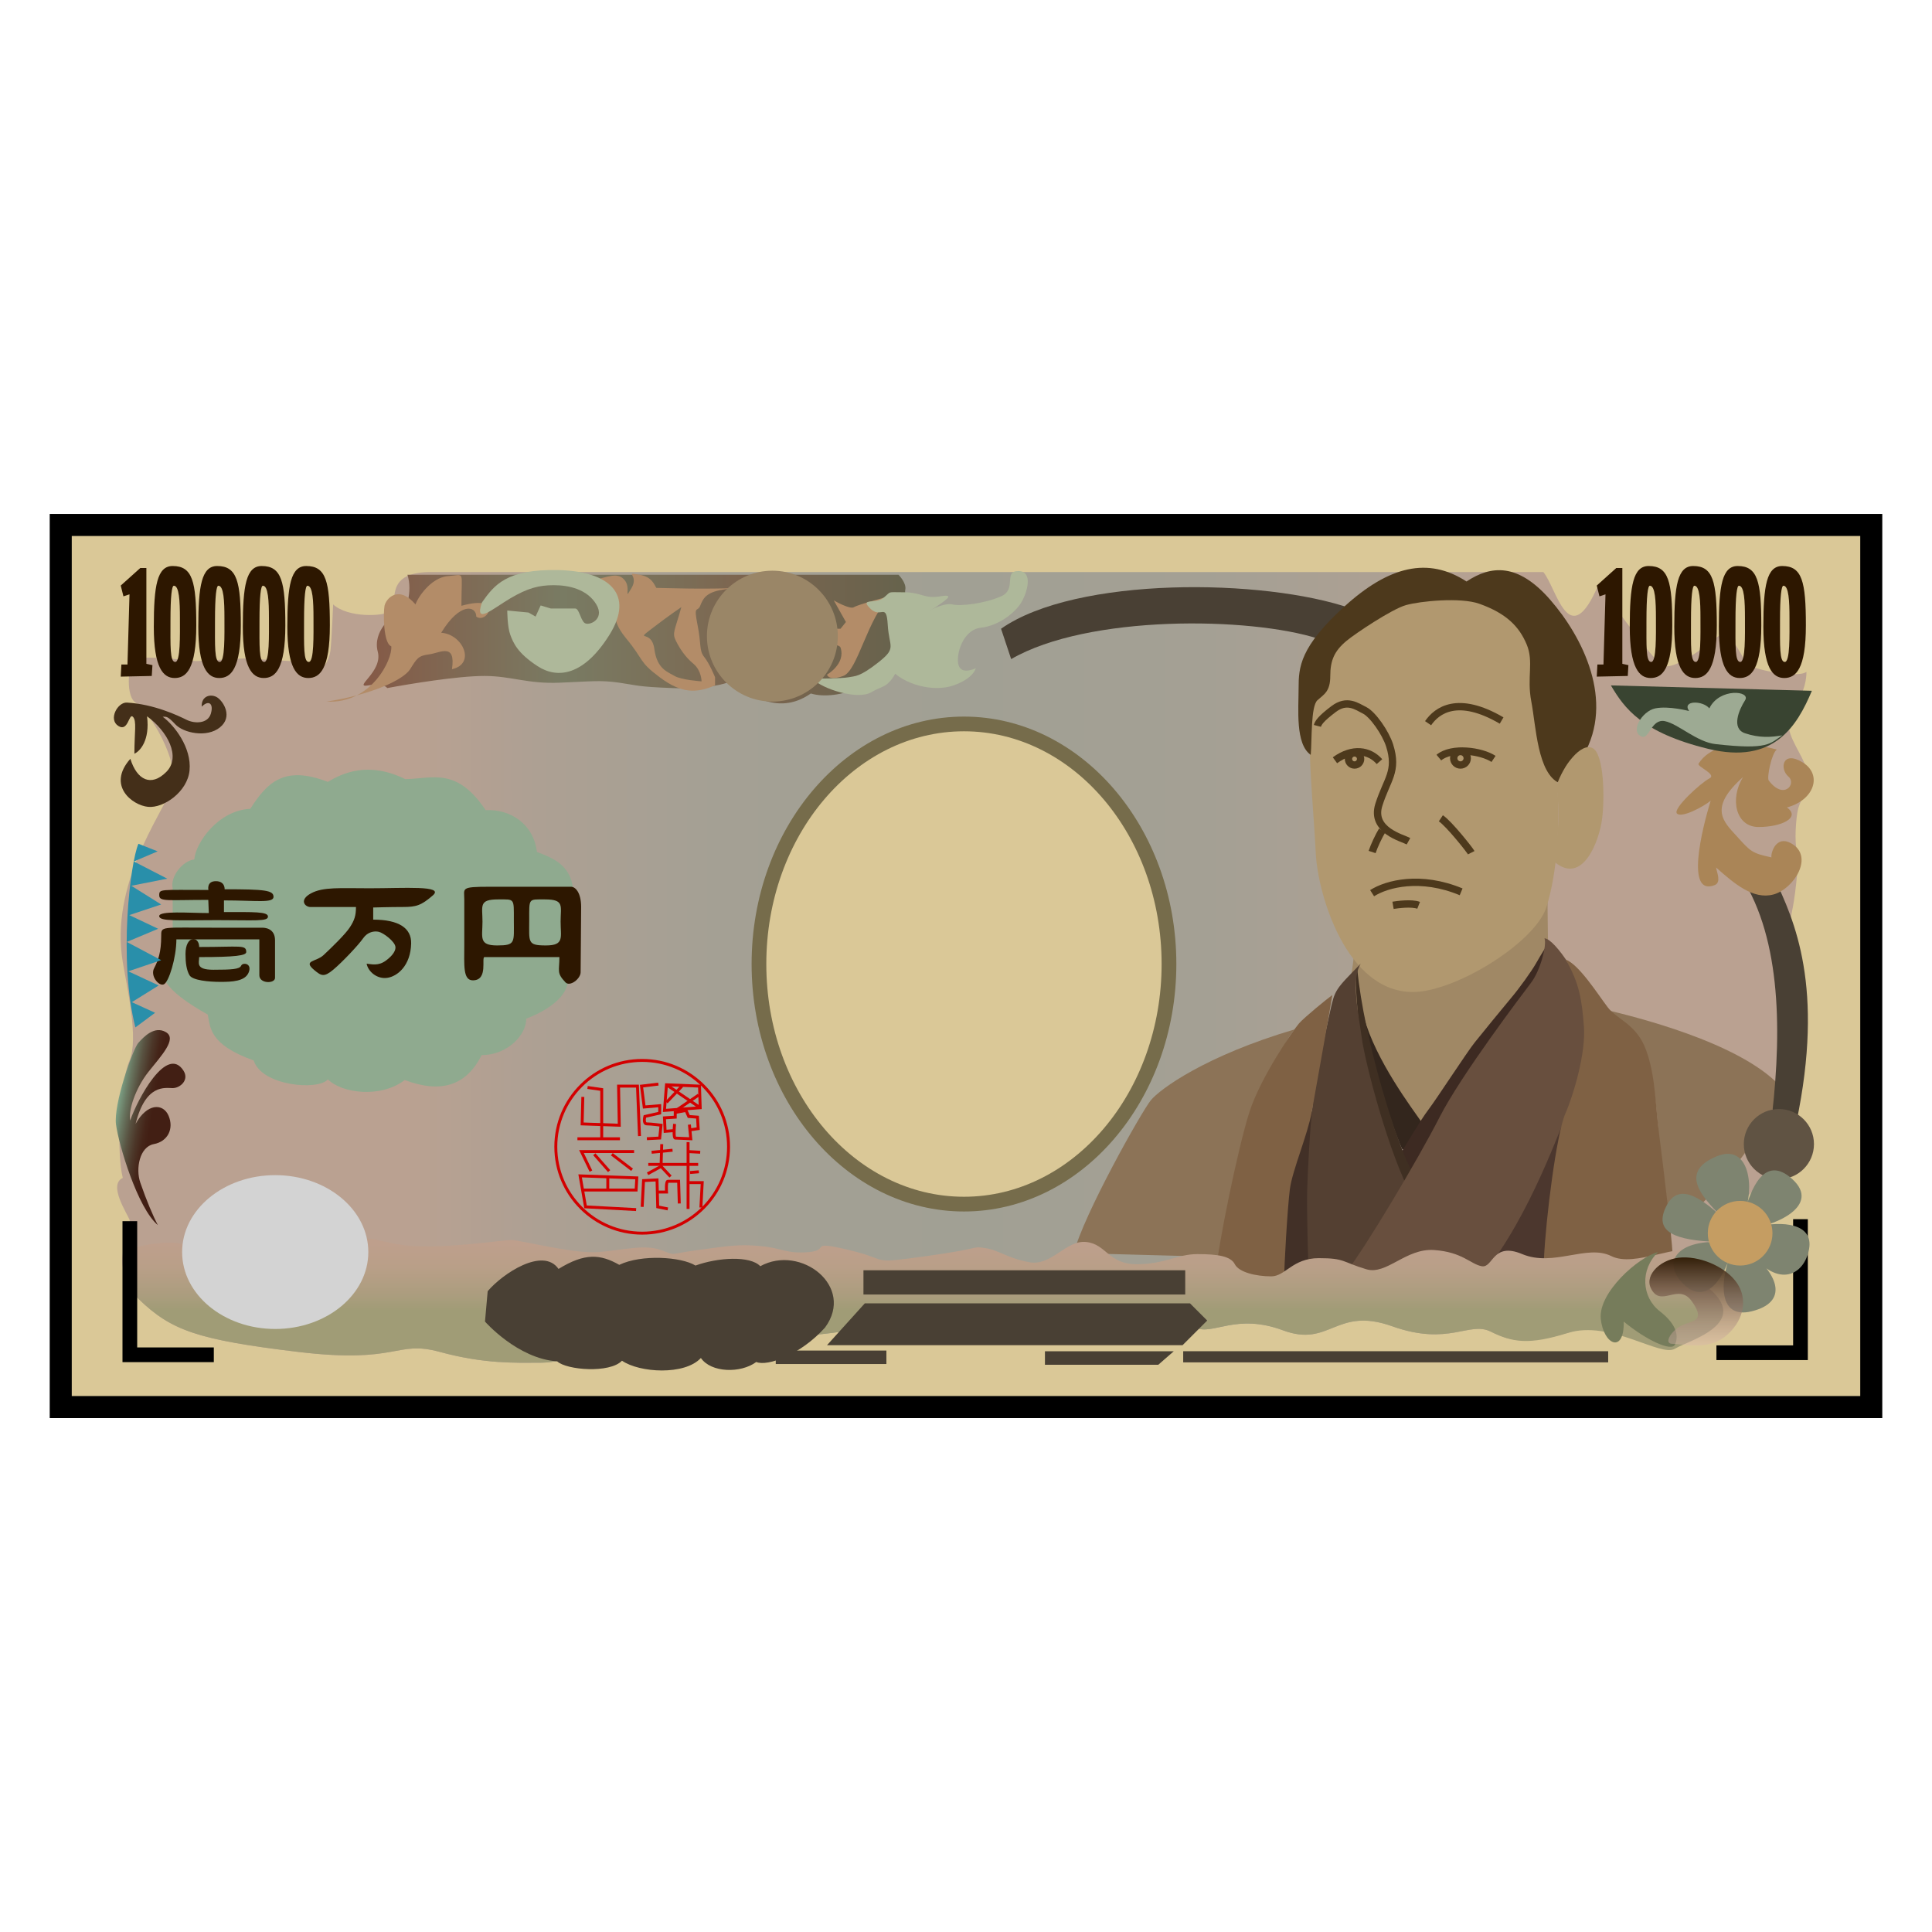 <?xml version="1.0" encoding="UTF-8" standalone="no"?>
<!-- Generator: Adobe Illustrator 15.0.2, SVG Export Plug-In . SVG Version: 6.00 Build 0)  -->

<svg
   xmlns:dc="http://purl.org/dc/elements/1.1/"
   xmlns:cc="http://creativecommons.org/ns#"
   xmlns:rdf="http://www.w3.org/1999/02/22-rdf-syntax-ns#"
   xmlns:svg="http://www.w3.org/2000/svg"
   xmlns="http://www.w3.org/2000/svg"
   xmlns:sodipodi="http://sodipodi.sourceforge.net/DTD/sodipodi-0.dtd"
   xmlns:inkscape="http://www.inkscape.org/namespaces/inkscape"
   version="1.1"
   id="レイヤー_1"
   x="0px"
   y="0px"
   width="64px"
   height="64px"
   viewBox="0 0 64 64"
   style="enable-background:new 0 0 64 64;"
   xml:space="preserve"
   inkscape:version="0.48.4 r9939"
   sodipodi:docname="yen.svg"><defs
     id="defs302" /><sodipodi:namedview
     pagecolor="#ffffff"
     bordercolor="#666666"
     borderopacity="1"
     objecttolerance="10"
     gridtolerance="10"
     guidetolerance="10"
     inkscape:pageopacity="0"
     inkscape:pageshadow="2"
     inkscape:window-width="640"
     inkscape:window-height="480"
     id="namedview300" /><g
     id="g3"><rect
       x="2.012"
       y="17.39"
       style="fill:#DAC897;stroke:#000000;stroke-width:0.73;stroke-miterlimit:10;"
       width="59.976"
       height="29.221"
       id="rect5" /><linearGradient
       id="SVGID_1_"
       gradientUnits="userSpaceOnUse"
       x1="3.88"
       y1="32.046"
       x2="59.894"
       y2="32.046"><stop
         offset="0.17"
         style="stop-color:#BAA191"
         id="stop8" /><stop
         offset="0.248"
         style="stop-color:#ADA093"
         id="stop10" /><stop
         offset="0.355"
         style="stop-color:#A4A094"
         id="stop12" /><stop
         offset="0.5"
         style="stop-color:#A1A094"
         id="stop14" /><stop
         offset="0.644"
         style="stop-color:#A4A094"
         id="stop16" /><stop
         offset="0.752"
         style="stop-color:#ADA093"
         id="stop18" /><stop
         offset="0.83"
         style="stop-color:#BAA191"
         id="stop20" /></linearGradient><path
       style="fill:url(#SVGID_1_);"
       d="M4.066,31.867c-0.427-2.558,1.251-4.827,1.609-5.721   s-0.805-2.681-1.163-2.86c-0.357-0.179-0.268-1.251-0.089-1.431   c0.179-0.179,2.056,0.045,2.056,0.045l1.609-0.089l1.564,0.089   c0,0,0.402,0.446,0.67,0.446s0.58-0.402,0.625-0.804   c0.044-0.402,0.089-1.52,0.089-1.52c0.492,0.447,1.653,0.403,1.921,0.224   c0.268-0.179-0.312-1.296,1.296-1.296s22.214,0,22.214,0h14.658   c0.447,0.536,0.85,2.726,1.832,0.402c0,0,1.697,2.414,2.1,2.682   c0.402,0.269,1.832-0.938,2.012-1.073c0.18-0.134,0.672,0.85,0.805,1.028   c0.135,0.179,1.654,0.492,1.967,0.268c0,0.849-0.67,1.386-0.58,1.877   c0.088,0.491,0.58,1.072,0.625,1.519s-0.225,0.804-0.314,1.117   c-0.088,0.313-0.133,1.208-0.043,1.386c0.09,0.178-0.043,1.386-0.135,1.876   c-0.09,0.491-0.582,2.815-0.492,3.53c0.09,0.716,0.18,4.246,0.047,4.693   c-0.135,0.447-3.219,3.845-3.219,3.845c-0.895,0.805-2.504,1.696-3.801,2.055   c-1.295,0.358-1.83,0.314-2.547-0.044C48.67,43.755,48,44.604,46.121,43.935   c-1.875-0.671-2.055,0.715-3.619,0.134s-2.322,0.179-2.904-0.09   c-0.582-0.267-0.85,0-2.861,0.269c-2.01,0.269-1.295,0.312-4.557,0.045   c-3.264-0.269-3.398-0.402-4.068-0.224c-0.67,0.179-8.313,0.804-8.894,0.849   c-0.581,0.045-0.625,0.224-1.385,0.224s-1.788,0.044-3.263-0.358   c-1.475-0.402-1.341,0.402-4.692,0c-3.352-0.402-4.202-0.713-5.274-1.741   c-1.073-1.029-0.224-2.414-0.313-2.638c-0.089-0.223-0.715-1.16-0.224-1.385   c-0.224-0.896-0.089-3.173,0.224-3.888C4.603,34.414,4.201,32.671,4.066,31.867z"
       id="path22" /><path
       style="fill:#494034;"
       d="M33.496,21.833c2.549-1.475,7.912-1.408,10.191-0.67   l1.072-1.005c-2.883-1.005-9.117-1.072-11.598,0.67L33.496,21.833z"
       id="path24" /><g
       id="g26"><g
         id="g28"><path
           style="fill:#A08865;"
           d="M51.295,31.654c-0.033-0.67-0.033-2.413-0.033-2.782     c0-0.368-6.402,1.944-6.402,2.481c0,0.536-0.125,1.003-0.133,1.207     c-0.135,3.118,2.613,5.195,2.613,5.195L51.295,31.654z"
           id="path30" /><path
           style="fill:#B1986F;"
           d="M46.803,32.861c1.41,0,4.057-1.643,4.426-2.816     s0.436-2.749,0.369-3.921c-0.066-1.173-0.369-2.682-0.402-3.118     c-0.033-0.436-0.078-2.648-1.787-3.05c-1.711-0.402-2.973-0.302-4.314,0.67     c-1.34,0.972-1.709,2.816-1.709,3.922s0.145,2.564,0.201,3.721     C43.652,29.61,44.592,32.861,46.803,32.861z"
           id="path32" /><path
           style="fill:#4D391C;"
           d="M43.42,25.006c-0.516-0.357-0.402-1.519-0.402-2.212     s0.043-1.363,1.52-2.705c1.475-1.34,2.77-1.653,4.043-0.826     c0.805-0.537,1.699-0.625,2.771,0.604c1.072,1.229,2.146,3.352,1.096,5.162     c-0.402-0.134-0.738,0.604-0.783,0.916c-0.736-0.312-0.783-1.899-0.938-2.704     c-0.156-0.805,0.09-1.318-0.156-1.899s-0.66-1.018-1.564-1.341     c-0.627-0.223-1.967-0.089-2.436,0.045c-0.471,0.134-1.686,0.949-1.967,1.184     c-0.402,0.335-0.537,0.648-0.537,1.162s-0.201,0.604-0.426,0.805     C43.42,23.397,43.463,24.493,43.42,25.006z"
           id="path34" /><path
           style="fill:#B1986F;"
           d="M51.564,26.023c0.223-0.67,0.814-1.441,1.195-1.24     c0.379,0.201,0.402,1.653,0.312,2.347c-0.088,0.693-0.633,2.234-1.592,1.408     C51.637,27.353,51.676,27.051,51.564,26.023z"
           id="path36" /><path
           style="fill:none;stroke:#4D391C;stroke-width:0.243;stroke-miterlimit:10;"
           d="M46.658,27.867     c-0.201-0.111-1.25-0.358-0.982-1.207c0.268-0.849,0.629-1.103,0.357-1.966     c-0.135-0.424-0.559-1.028-0.826-1.162s-0.584-0.38-1.029-0.044     c-0.445,0.335-0.514,0.469-0.537,0.558"
           id="path38" /><path
           style="fill:none;stroke:#4D391C;stroke-width:0.243;stroke-miterlimit:10;"
           d="M47.307,23.957     c0.291-0.425,0.982-0.939,2.436-0.089"
           id="path40" /><path
           style="fill:none;stroke:#4D391C;stroke-width:0.243;stroke-miterlimit:10;"
           d="M45.453,29.588     c0.49-0.313,1.607-0.604,2.949-0.045"
           id="path42" /><path
           style="fill:none;stroke:#4D391C;stroke-width:0.243;stroke-miterlimit:10;"
           d="M47.664,25.096     c0.426-0.357,1.408-0.224,1.811,0.044"
           id="path44" /><path
           style="fill:none;stroke:#4D391C;stroke-width:0.243;stroke-miterlimit:10;"
           d="M45.697,25.23     c-0.334-0.38-0.893-0.47-1.475-0.045"
           id="path46" /><circle
           style="fill:none;stroke:#4D391C;stroke-width:0.243;stroke-miterlimit:10;"
           cx="48.38"
           cy="25.118"
           r="0.224"
           id="circle48" /><circle
           style="fill:none;stroke:#4D391C;stroke-width:0.243;stroke-miterlimit:10;"
           cx="44.871"
           cy="25.141"
           r="0.201"
           id="circle50" /><path
           style="fill:none;stroke:#4D391C;stroke-width:0.243;stroke-miterlimit:10;"
           d="M47.73,27.107     C48,27.286,48.691,28.158,48.736,28.247"
           id="path52" /><path
           style="fill:none;stroke:#4D391C;stroke-width:0.243;stroke-miterlimit:10;"
           d="M45.787,27.509     c-0.111,0.179-0.268,0.514-0.334,0.715"
           id="path54" /><path
           style="fill:none;stroke:#4D391C;stroke-width:0.243;stroke-miterlimit:10;"
           d="M46.146,29.99     c0.133-0.023,0.623-0.089,0.848,0"
           id="path56" /></g><g
         id="g58"><path
           style="fill:#423027;"
           d="M42.48,41.711c0-0.42,0.084-2.565,0.604-3.922     c0.518-1.357,0.586-1.626,0.502-1.14s-0.051,2.312-0.033,2.916     c0.016,0.603,0.016,1.978,0.033,2.246c0.016,0.268,0.27,0.586-0.52,0.486     C42.279,42.196,42.48,42.331,42.48,41.711z"
           id="path60" /><path
           style="fill:#4C372E;"
           d="M52.184,35.911c-0.049,0.285-0.502,2.279-0.604,2.866     c-0.1,0.587-0.25,1.709-0.301,3.134l-2.162-0.066L52.184,35.911z"
           id="path62" /><path
           style="fill:#33261D;"
           d="M47.09,37.169c-0.287-0.42-1.525-2.045-1.912-3.487     c0.555,2.683,1.141,4.107,1.258,4.358     C46.553,38.292,47.09,37.169,47.09,37.169z"
           id="path64" /><path
           style="fill:#3D2A22;"
           d="M51.312,31.303c-0.08,0.302-0.15,0.787-0.654,1.458     c-0.502,0.671-1.34,1.928-1.424,2.077c-0.084,0.152-0.688,1.275-0.855,1.543     c-0.166,0.269-0.484,0.922-0.553,1.089c-0.066,0.168-0.922,1.576-1.023,1.559     c-0.1-0.017-0.484-0.687-0.484-0.687c0.268-0.437,0.738-1.241,1.006-1.593     s1.256-1.876,1.523-2.212c0.27-0.335,0.924-1.139,1.207-1.475     c0.285-0.335,0.688-0.905,0.822-1.14S51.381,31.051,51.312,31.303z"
           id="path66" /><path
           style="fill:#3F2F22;"
           d="M46.82,38.895c-0.512-0.845-1.643-4.459-1.859-6.805     c-0.152,0.134,0.117,2.867,0.301,3.52c0.102,0.335,0.555,2.615,1.291,3.923     L46.82,38.895z"
           id="path68" /><path
           style="fill:#544032;"
           d="M46.787,39.648c-0.771-1.374-1.572-4.464-1.676-5.262     c-0.1-0.771-0.369-1.944-0.033-2.464c-0.855,0.872-0.855,0.854-1.023,1.608     c-0.166,0.755-0.469,2.146-0.568,3.034c-0.102,0.889-0.168,2.263-0.186,2.898     c-0.016,0.638,0.035,2.498,0.051,2.716c0.018,0.218,3.486-0.134,3.486-0.134     L46.787,39.648z"
           id="path70" /><path
           style="fill:#684F3E;"
           d="M44.592,42.146c0.654-0.838,2.381-3.737,3.1-5.146     c0.721-1.408,2.732-4.056,3.035-4.458c0.301-0.402,0.52-1.24,0.436-1.458     c0.334,0,1.357,1.492,1.475,2.479c0.117,0.99-0.252,2.247-0.604,3.018     c-0.352,0.771-1.324,3.653-2.883,5.598L44.592,42.146z"
           id="path72" /><path
           style="fill:#8C7357;"
           d="M35.574,41.509c0.303-1.24,2.246-4.692,2.549-5.062     c0.301-0.368,1.809-1.475,4.76-2.346c-0.805,0.938-2.146,5.362-2.312,7.542     L35.574,41.509z"
           id="path74" /><path
           style="fill:#7F6144;"
           d="M40.268,42.236c0.066-0.917,0.738-4.202,1.117-5.387     c0.379-1.183,1.471-2.748,1.648-2.949s0.945-0.828,1.102-0.938     c-0.096,0.603-0.314,1.802-0.682,3.872c-0.135,0.754-0.639,1.927-0.723,2.547     c-0.082,0.62-0.199,2.715-0.184,2.866     C42.564,42.397,40.268,42.236,40.268,42.236z"
           id="path76" /><path
           style="fill:#8C7357;"
           d="M53.256,33.465c0.822,0.201,4.324,1.039,5.699,2.497     c0.018,1.189-3,4.593-3.402,4.575c-0.402-0.017-0.535-1.525-0.586-2.514     c-0.051-0.989-0.186-2.816-0.637-3.486     C53.912,33.918,53.574,33.666,53.256,33.465z"
           id="path78" /><path
           style="fill:#7F6144;"
           d="M51.865,31.789c0.436,0.151,1.072,1.156,1.391,1.576     c0.318,0.419,0.957,0.553,1.275,1.425c0.316,0.871,0.301,1.81,0.436,2.832     c0.133,1.022,0.418,3.419,0.436,3.872c0.018,0.452-0.285,0.318-1.057,0.352     s-3.201-0.134-3.201-0.134c0.066-1.409,0.42-4.157,0.705-4.811     S52.537,34.873,52.469,34C52.402,33.129,52.318,32.56,51.865,31.789z"
           id="path80" /></g></g><path
       style="fill:#494034;"
       d="M58.703,36.917c0.336-2.95,0.27-6.033-1.139-8.045   l1.205,0.201c0.672,1.408,1.678,3.62,0.738,8.112L58.703,36.917z"
       id="path82" /><linearGradient
       id="SVGID_2_"
       gradientUnits="userSpaceOnUse"
       x1="30.572"
       y1="40.845"
       x2="30.572"
       y2="45.142"><stop
         offset="0.081"
         style="stop-color:#BE9F8C"
         id="stop85" /><stop
         offset="0.265"
         style="stop-color:#B99F88"
         id="stop87" /><stop
         offset="0.482"
         style="stop-color:#AB9D7E"
         id="stop89" /><stop
         offset="0.599"
         style="stop-color:#A09C76"
         id="stop91" /></linearGradient><path
       style="fill:url(#SVGID_2_);"
       d="M56.309,41.461c-0.682-0.325-2.148,0.543-2.934,0.148   c-0.805-0.401-1.912,0.369-2.951-0.066c-0.99-0.416-0.957,0.472-1.34,0.402   c-0.369-0.067-0.637-0.47-1.576-0.536c-0.938-0.067-1.576,0.838-2.246,0.637   c-0.805-0.241-0.703-0.368-1.574-0.368c-0.873,0-1.107,0.603-1.576,0.603   c-0.504,0-1.072-0.134-1.207-0.402s-0.57-0.335-1.24-0.335   s-1.072,0.335-2.012,0.335c-0.938,0-1.004-0.67-1.676-0.737   c-0.67-0.067-1.139,0.805-1.877,0.671c-0.736-0.134-1.006-0.402-1.474-0.47   c-0.47-0.066,0,0-1.944,0.268c-1.944,0.269-1.14,0.135-2.547-0.2   c-1.408-0.336-0.604,0-1.341,0.066c-0.737,0.067-0.872-0.134-1.608-0.2   c-0.738-0.067-1.073,0-2.079,0.134s-0.67,0.2-1.207,0   c-0.536-0.201-1.273,0-2.078,0.066c-0.805,0.067-2.615-0.402-2.883-0.402   s-1.944,0.269-3.218,0.202c-1.273-0.067-1.34-0.47-2.145-0.067   c-0.894,0.536-2.19-0.224-2.19-0.224s-1.162-0.313-1.699,0   s-1.34,0.357-1.698,0.224c-0.304-0.114-1.44,0-1.914,0.282   c-0.053,0.489,0.017,1.06,0.529,1.551c1.072,1.028,1.922,1.339,5.274,1.741   c3.352,0.402,3.217-0.402,4.692,0c1.475,0.402,2.503,0.358,3.263,0.358   s0.805-0.179,1.385-0.224c0.581-0.045,8.224-0.67,8.894-0.849   c0.67-0.179,0.804-0.045,4.068,0.224c3.262,0.268,2.547,0.224,4.557-0.045   c2.012-0.269,2.279-0.535,2.861-0.269c0.582,0.269,1.34-0.491,2.904,0.09   s1.744-0.805,3.619-0.134C48,44.604,48.67,43.755,49.385,44.113   c0.717,0.358,1.266,0.446,2.547,0.044c1.416-0.443,3.076,0.815,3.555,0.52   c0.494-0.306,3.184-0.989,0.246-2.574C55.732,42.103,55.969,41.841,56.309,41.461z"
       id="path93" /><path
       style="fill:#8FAA8F;"
       d="M10.86,25.9c0.491-0.291,1.34-0.693,2.569-0.089   c0.917-0.022,1.699-0.403,2.66,1.027c0.805-0.044,1.586,0.448,1.698,1.386   c0.804,0.29,1.542,0.669,1.051,2.435c-0.179,0.559-0.023,1.789-0.023,1.789   c0,0.692-1.005,1.161-1.385,1.296c0.022,0.491-0.581,1.207-1.475,1.207   c-0.514,1.027-1.363,1.274-2.547,0.826c-0.783,0.604-2.078,0.448-2.547-0.022   c-0.313,0.38-2.19,0.223-2.458-0.626C6.904,34.594,6.971,34.012,6.882,33.609   c-1.318-0.737-1.519-1.184-1.475-1.429c0.045-0.247,0.313-1.073,0.313-1.252   c0-0.178,0-1.497,0-1.497c-0.089-0.402,0.336-0.917,0.716-0.961   c0.044-0.559,0.804-1.632,1.854-1.676C8.849,25.923,9.407,25.341,10.86,25.9z"
       id="path95" /><g
       id="g97"><path
         style="fill:#DAC897;"
         d="M31.933,39.888c-3.745,0-6.792-3.567-6.792-7.954    c0-4.385,3.047-7.953,6.792-7.953s6.791,3.568,6.791,7.953    C38.724,36.32,35.678,39.888,31.933,39.888z"
         id="path99" /><path
         style="fill:#766C4B;"
         d="M31.933,24.225c3.616,0,6.547,3.452,6.547,7.709    c0,4.256-2.932,7.71-6.547,7.71c-3.617,0-6.548-3.454-6.548-7.71    C25.385,27.676,28.316,24.225,31.933,24.225 M31.933,23.738    c-3.879,0-7.035,3.677-7.035,8.196c0,4.52,3.156,8.198,7.035,8.198    c3.878,0,7.035-3.678,7.035-8.198C38.968,27.415,35.812,23.738,31.933,23.738    L31.933,23.738z"
         id="path101" /></g><g
       id="g103"><polyline
         style="fill:none;stroke:#000000;stroke-width:0.487;stroke-miterlimit:10;"
         points="4.301,40.453     4.301,44.879 7.083,44.879   "
         id="polyline105" /><polyline
         style="fill:none;stroke:#000000;stroke-width:0.487;stroke-miterlimit:10;"
         points="59.643,40.387     59.643,44.811 56.859,44.811   "
         id="polyline107" /></g><g
       id="g109"><g
         id="g111"><polygon
           style="fill:#2D1700;"
           points="4,19.397 4.647,18.816 4.849,18.816 4.849,21.99      5.05,22.034 5.027,22.392 4,22.414 4.021,22.012 4.223,22.012 4.29,19.688      4.089,19.755    "
           id="polygon113" /><path
           style="fill:#2D1700;"
           d="M5.72,18.75c-0.514,0-0.625,0.647-0.625,2.011     s0.312,1.699,0.692,1.699s0.715-0.291,0.715-1.743     C6.502,19.264,6.379,18.75,5.72,18.75z M5.804,21.928     c-0.179,0-0.157-0.536-0.157-1.363c0-0.827,0.045-1.162,0.112-1.162     c0.178,0,0.201,0.514,0.201,1.073S5.982,21.928,5.804,21.928z"
           id="path115" /><path
           style="fill:#2D1700;"
           d="M7.195,18.75c-0.514,0-0.626,0.647-0.626,2.011     s0.312,1.699,0.693,1.699c0.38,0,0.715-0.291,0.715-1.743     C7.977,19.264,7.854,18.75,7.195,18.75z M7.278,21.928     c-0.179,0-0.156-0.536-0.156-1.363c0-0.827,0.045-1.162,0.112-1.162     c0.179,0,0.201,0.514,0.201,1.073S7.457,21.928,7.278,21.928z"
           id="path117" /><path
           style="fill:#2D1700;"
           d="M8.67,18.75c-0.514,0-0.626,0.647-0.626,2.011     s0.313,1.699,0.693,1.699c0.38,0,0.715-0.291,0.715-1.743     C9.452,19.264,9.329,18.75,8.67,18.75z M8.753,21.928     c-0.179,0-0.157-0.536-0.157-1.363c0-0.827,0.045-1.162,0.112-1.162     c0.179,0,0.201,0.514,0.201,1.073S8.932,21.928,8.753,21.928z"
           id="path119" /><path
           style="fill:#2D1700;"
           d="M10.145,18.75c-0.514,0-0.626,0.647-0.626,2.011     s0.312,1.699,0.693,1.699s0.715-0.291,0.715-1.743     C10.927,19.264,10.804,18.75,10.145,18.75z M10.228,21.928     c-0.178,0-0.156-0.536-0.156-1.363c0-0.827,0.045-1.162,0.112-1.162     c0.178,0,0.201,0.514,0.201,1.073S10.407,21.928,10.228,21.928z"
           id="path121" /></g><g
         id="g123"><polygon
           style="fill:#2D1700;"
           points="52.895,19.397 53.541,18.816 53.742,18.816      53.742,21.99 53.943,22.034 53.922,22.392 52.895,22.414 52.916,22.012      53.117,22.012 53.184,19.688 52.984,19.755    "
           id="polygon125" /><path
           style="fill:#2D1700;"
           d="M54.615,18.75c-0.514,0-0.627,0.647-0.627,2.011     s0.314,1.699,0.693,1.699c0.381,0,0.715-0.291,0.715-1.743     C55.396,19.264,55.275,18.75,54.615,18.75z M54.697,21.928     c-0.178,0-0.156-0.536-0.156-1.363c0-0.827,0.045-1.162,0.113-1.162     c0.178,0,0.201,0.514,0.201,1.073S54.877,21.928,54.697,21.928z"
           id="path127" /><path
           style="fill:#2D1700;"
           d="M56.09,18.75c-0.514,0-0.627,0.647-0.627,2.011     s0.314,1.699,0.693,1.699c0.381,0,0.715-0.291,0.715-1.743     C56.871,19.264,56.748,18.75,56.09,18.75z M56.174,21.928     c-0.18,0-0.158-0.536-0.158-1.363c0-0.827,0.047-1.162,0.113-1.162     c0.178,0,0.201,0.514,0.201,1.073S56.352,21.928,56.174,21.928z"
           id="path129" /><path
           style="fill:#2D1700;"
           d="M57.564,18.75c-0.514,0-0.625,0.647-0.625,2.011     s0.312,1.699,0.691,1.699c0.381,0,0.715-0.291,0.715-1.743     C58.346,19.264,58.223,18.75,57.564,18.75z M57.648,21.928     c-0.18,0-0.158-0.536-0.158-1.363c0-0.827,0.047-1.162,0.113-1.162     c0.18,0,0.201,0.514,0.201,1.073S57.826,21.928,57.648,21.928z"
           id="path131" /><path
           style="fill:#2D1700;"
           d="M59.039,18.75c-0.514,0-0.625,0.647-0.625,2.011     s0.312,1.699,0.691,1.699c0.383,0,0.717-0.291,0.717-1.743     C59.822,19.264,59.699,18.75,59.039,18.75z M59.123,21.928     c-0.178,0-0.158-0.536-0.158-1.363c0-0.827,0.047-1.162,0.113-1.162     c0.178,0,0.201,0.514,0.201,1.073S59.301,21.928,59.123,21.928z"
           id="path133" /></g></g><g
       id="g135"><g
         id="g137"><path
           style="fill:#2D1700;"
           d="M6.904,29.481c0,0-0.067-0.291,0.246-0.291     c0.313,0,0.291,0.268,0.291,0.268c1.335,0,1.62,0.033,1.62,0.251     c0,0.218-0.586,0.118-1.642,0.118v0.386c0.988,0,1.458-0.017,1.458,0.15     c0,0.168-0.436,0.118-1.692,0.118c-1.257,0-1.911,0.05-1.911-0.134     s1.005-0.101,1.643-0.101l-0.017-0.436c-1.34,0-1.625,0.067-1.625-0.151     S5.301,29.481,6.904,29.481z"
           id="path139" /><path
           style="fill:#2D1700;"
           d="M7.217,30.732c0.318,0,1.424,0,1.475,0     c0.05,0,0.419,0,0.419,0.419c0,0.419,0,1.039,0,1.24s-0.52,0.201-0.52-0.084     s0-1.19,0-1.19H5.843c0,0.604-0.251,1.425-0.419,1.492     s-0.453-0.285-0.318-0.537c0.134-0.251,0.234-0.536,0.234-1.056     C5.34,30.666,5.307,30.732,7.217,30.732z"
           id="path141" /><path
           style="fill:none;"
           d="M8.172,31.604"
           id="path143" /><path
           style="fill:#2D1700;"
           d="M6.145,31.604c0-0.637,0.453-0.604,0.453-0.234     c1.374,0,1.559-0.083,1.559,0.167c0,0.117-0.352,0.168-1.559,0.168     c0,0.184-0.134,0.419,0.469,0.419s0.872-0.017,0.921-0.134     c0.051-0.118,0.369-0.083,0.252,0.218c-0.118,0.302-0.553,0.318-0.939,0.318     c-0.385,0-0.921-0.05-1.022-0.218C6.178,32.141,6.145,31.889,6.145,31.604z"
           id="path145" /></g><path
         style="fill:#2D1700;"
         d="M12.245,29.425c1.157,0,2.48-0.1,2.095,0.235    c-0.386,0.335-0.553,0.385-0.989,0.385c-0.436,0-0.988,0.017-0.988,0.017v0.402    c0.854,0,1.268,0.285,1.257,0.788c-0.017,0.737-0.453,1.089-0.788,1.14    s-0.637-0.201-0.687-0.469c0.168,0.017,0.386,0.083,0.637-0.101    c0.251-0.184,0.328-0.347,0.318-0.452c-0.017-0.185-0.402-0.469-0.553-0.503    c-0.151-0.033-0.369,0-0.52,0.218c-0.151,0.218-0.687,0.787-0.989,1.039    c-0.302,0.251-0.393,0.206-0.62,0.017c-0.402-0.335,0.05-0.269,0.301-0.503    c0.251-0.235,0.721-0.687,0.872-0.922c0.151-0.234,0.201-0.385,0.201-0.67    c-0.72,0-1.324,0-1.508,0s-0.386-0.234,0.017-0.452S11.256,29.425,12.245,29.425z"
         id="path147" /><path
         style="fill:#2D1700;"
         d="M18.916,29.375c-0.151,0-0.586,0-1.609,0c-0.218,0-0.151,0-1.106,0    c-0.956,0-0.821,0.05-0.821,0.419c0,0.218,0,0.838,0,1.508    s-0.05,1.173,0.285,1.173c0.52,0,0.269-0.771,0.386-0.771s1.978,0,2.48,0    c0,0.469-0.101,0.519,0.201,0.838c0.146,0.155,0.502-0.118,0.502-0.335    s0.017-1.693,0.017-2.162C19.251,29.577,19.066,29.375,18.916,29.375z     M16.469,31.319c-0.62,0-0.486-0.268-0.486-0.788s-0.134-0.737,0.519-0.737    c0.553,0,0.52-0.051,0.52,0.687C17.022,31.219,17.089,31.319,16.469,31.319z     M18.084,31.319c-0.62,0-0.553-0.101-0.553-0.838    c0-0.738-0.034-0.687,0.52-0.687c0.654,0,0.52,0.218,0.52,0.737    S18.704,31.319,18.084,31.319z"
         id="path149" /></g><ellipse
       style="fill:#D3D3D3;"
       cx="9.117"
       cy="41.476"
       rx="3.084"
       ry="2.548"
       id="ellipse151" /><g
       id="g153"><circle
         style="fill:none;stroke:#D30000;stroke-width:0.097;stroke-miterlimit:10;"
         cx="21.273"
         cy="37.989"
         r="2.861"
         id="circle155" /><polyline
         style="fill:none;stroke:#D30000;stroke-width:0.097;stroke-miterlimit:10;"
         points="19.307,36.336     19.284,37.231 20.514,37.275 20.491,35.979 21.117,35.979 21.184,37.634   "
         id="polyline157" /><polyline
         style="fill:none;stroke:#D30000;stroke-width:0.097;stroke-miterlimit:10;"
         points="19.463,36.024     19.933,36.092 19.933,37.7   "
         id="polyline159" /><line
         style="fill:none;stroke:#D30000;stroke-width:0.097;stroke-miterlimit:10;"
         x1="19.128"
         y1="37.723"
         x2="20.536"
         y2="37.723"
         id="line161" /><polyline
         style="fill:none;stroke:#D30000;stroke-width:0.097;stroke-miterlimit:10;"
         points="21.005,38.147     19.262,38.147 19.575,38.795   "
         id="polyline163" /><line
         style="fill:none;stroke:#D30000;stroke-width:0.097;stroke-miterlimit:10;"
         x1="20.178"
         y1="38.795"
         x2="19.687"
         y2="38.236"
         id="line165" /><line
         style="fill:none;stroke:#D30000;stroke-width:0.097;stroke-miterlimit:10;"
         x1="20.268"
         y1="38.236"
         x2="20.938"
         y2="38.75"
         id="line167" /><polyline
         style="fill:none;stroke:#D30000;stroke-width:0.097;stroke-miterlimit:10;"
         points="19.33,39.421     21.072,39.421 21.095,39.019 19.217,38.952 19.396,39.979 21.072,40.069   "
         id="polyline169" /><line
         style="fill:none;stroke:#D30000;stroke-width:0.097;stroke-miterlimit:10;"
         x1="20.134"
         y1="38.952"
         x2="20.134"
         y2="39.377"
         id="line171" /><line
         style="fill:none;stroke:#D30000;stroke-width:0.097;stroke-miterlimit:10;"
         x1="21.586"
         y1="38.17"
         x2="22.279"
         y2="38.103"
         id="line173" /><polyline
         style="fill:none;stroke:#D30000;stroke-width:0.097;stroke-miterlimit:10;"
         points="21.921,37.901     21.898,38.639 21.452,38.884   "
         id="polyline175" /><line
         style="fill:none;stroke:#D30000;stroke-width:0.097;stroke-miterlimit:10;"
         x1="22.212"
         y1="38.975"
         x2="21.898"
         y2="38.639"
         id="line177" /><line
         style="fill:none;stroke:#D30000;stroke-width:0.097;stroke-miterlimit:10;"
         x1="22.793"
         y1="38.147"
         x2="23.195"
         y2="38.17"
         id="line179" /><line
         style="fill:none;stroke:#D30000;stroke-width:0.097;stroke-miterlimit:10;"
         x1="22.793"
         y1="37.834"
         x2="22.793"
         y2="40.047"
         id="line181" /><line
         style="fill:none;stroke:#D30000;stroke-width:0.097;stroke-miterlimit:10;"
         x1="21.475"
         y1="38.572"
         x2="23.128"
         y2="38.572"
         id="line183" /><polyline
         style="fill:none;stroke:#D30000;stroke-width:0.097;stroke-miterlimit:10;"
         points="22.837,39.175     23.262,39.175 23.218,40.002   "
         id="polyline185" /><line
         style="fill:none;stroke:#D30000;stroke-width:0.097;stroke-miterlimit:10;"
         x1="22.86"
         y1="38.841"
         x2="23.151"
         y2="38.817"
         id="line187" /><polyline
         style="fill:none;stroke:#D30000;stroke-width:0.097;stroke-miterlimit:10;"
         points="21.273,39.979     21.318,39.108 21.765,39.086 21.788,39.979 22.123,40.047   "
         id="polyline189" /><path
         style="fill:none;stroke:#D30000;stroke-width:0.097;stroke-miterlimit:10;"
         d="M21.81,39.488h0.269    c0,0-0.022-0.357,0.044-0.357s0.357,0,0.357,0l0.022,0.736"
         id="path191" /><path
         style="fill:none;stroke:#D30000;stroke-width:0.097;stroke-miterlimit:10;"
         d="M21.81,35.912    l-0.559,0.067l0.089,0.692l0.514-0.044v0.245l-0.492,0.112    c0,0-0.067,0.246,0.067,0.246c0.134,0,0.469,0.044,0.469,0.044l-0.044,0.425    l-0.425,0.022"
         id="path193" /><polygon
         style="fill:none;stroke:#D30000;stroke-width:0.097;stroke-miterlimit:10;"
         points="22.078,35.935     22.011,36.784 23.195,36.695 23.172,35.979   "
         id="polygon195" /><line
         style="fill:none;stroke:#D30000;stroke-width:0.097;stroke-miterlimit:10;"
         x1="22.078"
         y1="35.935"
         x2="23.195"
         y2="36.695"
         id="line197" /><line
         style="fill:none;stroke:#D30000;stroke-width:0.097;stroke-miterlimit:10;"
         x1="22.078"
         y1="36.517"
         x2="22.592"
         y2="35.979"
         id="line199" /><rect
         x="22.756"
         y="36.086"
         transform="matrix(0.564 0.826 -0.826 0.564 40.089 -2.915)"
         style="fill:#D30000;"
         width="0.097"
         height="0.837"
         id="rect201" /><polygon
         style="fill:#D30000;"
         points="21.986,37.529 21.96,36.984 22.319,36.961 22.319,36.811     22.755,36.729 22.848,36.938 23.151,36.961 23.18,37.43 22.822,37.48     22.809,37.385 23.077,37.346 23.06,37.053 22.783,37.032 22.697,36.839     22.417,36.891 22.417,37.053 22.062,37.076 22.079,37.424 22.297,37.406     22.305,37.504   "
         id="polygon203" /><path
         style="fill:#D30000;"
         d="M22.936,37.774l-0.056-0.003    c-0.004,0-0.447-0.022-0.512-0.022c-0.018,0-0.035-0.008-0.048-0.022    c-0.053-0.058-0.042-0.304-0.022-0.5l0.097,0.01    c-0.016,0.163-0.021,0.357-0.005,0.416c0.085,0.002,0.328,0.014,0.439,0.019    l-0.04-0.413l0.097-0.01L22.936,37.774z"
         id="path205" /></g><g
       id="g207"><linearGradient
         id="SVGID_3_"
         gradientUnits="userSpaceOnUse"
         x1="12.044"
         y1="21.171"
         x2="30.006"
         y2="21.171"><stop
           offset="0"
           style="stop-color:#855946"
           id="stop210" /><stop
           offset="0.367"
           style="stop-color:#797B63"
           id="stop212" /><stop
           offset="0.584"
           style="stop-color:#7B6E57"
           id="stop214" /><stop
           offset="0.695"
           style="stop-color:#7D654F"
           id="stop216" /><stop
           offset="0.953"
           style="stop-color:#6A634D"
           id="stop218" /><stop
           offset="1"
           style="stop-color:#66634C"
           id="stop220" /></linearGradient><path
         style="fill:url(#SVGID_3_);"
         d="M12.826,22.794c0.715-0.134,2.325-0.402,3.218-0.402    c0.894,0,1.43,0.269,2.502,0.223c1.073-0.044,1.341-0.089,1.967,0    c0.625,0.09,0.581,0.134,1.787,0.179c1.207,0.044,1.789-0.179,1.789-0.179    c0.67,0.269,1.608,1.162,2.771,0.358c0.894,0.268,2.414-0.358,2.86-1.207    c0.447-0.849,0.224-2.011,0.269-2.234s-0.224-0.492-0.224-0.492H13.497    c0.179,0.537-0.044,1.296-0.268,1.296c-0.223,0-0.895,0.581-0.715,1.251    c0.179,0.67-0.85,1.207-0.313,1.118C12.737,22.615,12.826,22.794,12.826,22.794    z"
         id="path222" /><path
         style="fill:#B38C68;"
         d="M10.815,23.241c1.475-0.224,2.547-0.716,2.771-1.073    s0.268-0.446,0.626-0.491c0.357-0.045,0.894-0.403,0.76,0.491    c0.805-0.179,0.357-1.162-0.357-1.207c0.626-1.027,1.162-0.894,1.162-0.536    c0.357,0.268,0.938-0.759-0.492-0.357c0-1.207,0.135-1.029-0.446-0.983    c-0.582,0.044-1.028,0.759-1.073,0.938c-0.581-0.67-0.983-0.178-1.028,0.045    c-0.044,0.223-0.044,1.251,0.224,1.341    C13.005,21.855,12.291,23.33,10.815,23.241z"
         id="path224" /><path
         style="fill:#B38C68;"
         d="M23.195,20.068c0.089-0.223,0.178-0.448,0.76-0.537    c0.581-0.089,0,0-1.698-0.045c-0.222-0.006-0.39-0.009-0.516-0.011    c-0.072-0.111-0.138-0.365-0.557-0.436c-0.537-0.089,0,0-0.268,0.447    c-0.269,0.447,0,0-0.224-0.268c-0.224-0.268-0.491-0.134-1.162,0.045    c-0.67,0.179,0,0,0.536,0.491c0.537,0.492,0.044,0.626,0.67,1.386    c0.626,0.76,0.402,0.759,1.118,1.295c0.715,0.537,1.207,0.537,1.833,0.269    v-0.269c0,0-0.179-0.447-0.358-0.67c-0.178-0.224-0.089-0.402-0.224-1.073    S23.105,20.291,23.195,20.068z M21.81,19.532c-0.001,0-0.002-0.002-0.002-0.002    C21.818,19.531,21.823,19.532,21.81,19.532z M23.24,22.571    c0,0-0.67-0.045-0.894-0.179c-0.224-0.134-0.581-0.224-0.67-0.894    c-0.089-0.67-0.67-0.224-0.089-0.67c0.581-0.447,0.983-0.715,0.983-0.715    c-0.223,0.804-0.312,0.849-0.179,1.117c0.134,0.268,0.312,0.536,0.581,0.76    C23.24,22.214,23.24,22.571,23.24,22.571z"
         id="path226" /><path
         style="fill:#B38C68;"
         d="M27.844,21.453c-0.071-0.212-1.118-0-0.984-0.223    c0.134-0.223,0.582-0.402,0.582-0.402H27.844l0.178-0.223l-0.402-0.716    c0,0,0.536,0.313,0.67,0.224c0.134-0.09,1.218-0.375,1.218-0.375    c-0.771,0.704-1.084,2.476-1.575,2.654c-0.491,0.179-0.537-0.044-0.537-0.044    S28.022,21.99,27.844,21.453z"
         id="path228" /><path
         style="fill:#AEB89A;"
         d="M26.905,22.481c0.357,0.357,1.519,0.715,1.966,0.447    c0.447-0.268,0.537-0.089,0.938-0.894c0.402-0.804,0.224-0.715,0.447-1.207    s0-0.223,0.536-0.581c0.537-0.358,0.893-0.582,0.357-0.492    c-0.536,0.09-0.625-0.134-1.206-0.134c-0.581,0-0.402-0.043-0.67,0.179    c-0.268,0.223-0.805-0-0.447,0.357c0.357,0.358,0.536-0.224,0.581,0.536    c0.044,0.76,0.312,0.76-0.313,1.252c-0.626,0.491-0.759,0.446-0.983,0.491    C27.888,22.481,26.905,22.481,26.905,22.481z"
         id="path230" /><path
         style="fill:#AEB89A;"
         d="M15.966,19.956c0.402-0.57,0.804-1.106,2.514-1.072    c1.709,0.033,2.548,0.804,1.709,2.145c-0.837,1.341-1.709,1.475-2.38,1.039    c-0.67-0.436-0.804-0.771-0.905-1.039c-0.1-0.269-0.1-0.805-0.1-0.805    l0.704,0.067l0.234,0.134l0.168-0.369l0.335,0.101c0,0,0.67,0,0.805,0    s0.167,0.335,0.302,0.469c0.134,0.134,0.704-0.101,0.402-0.604    c-0.301-0.502-0.905-0.637-1.408-0.637s-0.871,0.101-1.441,0.436    C16.334,20.157,15.697,20.727,15.966,19.956z"
         id="path232" /><path
         style="fill:#AEB89A;"
         d="M29.475,22.135c0.431,0.54,1.441,0.805,2.112,0.57    c0.67-0.235,0.737-0.57,0.737-0.57s-0.47,0.235-0.57-0.101    c-0.1-0.335,0.135-1.173,0.737-1.24c0.603-0.067,1.14-0.503,1.341-0.838    c0.201-0.335,0.402-1.039-0.1-1.039c-0.504,0-0.035,0.604-0.57,0.838    c-0.537,0.235-1.341,0.335-1.609,0.268c-0.269-0.067-0.838,0.201-1.141,0.436    C30.111,20.693,29.207,21.799,29.475,22.135z"
         id="path234" /><circle
         style="fill:#9A8667;"
         cx="25.586"
         cy="21.073"
         r="2.168"
         id="circle236" /></g><g
       id="g238"><rect
         x="39.195"
         y="44.761"
         style="fill:#494034;"
         width="14.078"
         height="0.369"
         id="rect240" /><path
         style="fill:#494034;"
         d="M20.514,41.9c0.737-0.356,2.056-0.267,2.525,0.023    c0.737-0.268,1.81-0.335,2.146,0.022c1.34-0.737,3.151,0.669,2.145,2.032    c-0.805,0.896-1.9,1.297-2.279,1.141C24.536,45.5,23.553,45.476,23.218,44.985    c-0.537,0.581-2.033,0.492-2.614,0.09c-0.402,0.425-1.833,0.312-2.146,0.022    c-1.319-0.09-2.392-1.319-2.392-1.319l0.089-1.005    c0.492-0.582,1.833-1.476,2.347-0.738    C19.374,41.499,19.888,41.543,20.514,41.9z"
         id="path242" /><polygon
         style="fill:#494034;"
         points="27.396,44.561 39.174,44.561 39.99,43.745     39.42,43.175 28.648,43.175   "
         id="polygon244" /><rect
         x="25.698"
         y="44.739"
         style="fill:#494034;"
         width="3.665"
         height="0.446"
         id="rect246" /><polygon
         style="fill:#494034;"
         points="38.369,45.21 34.615,45.21 34.615,44.762     38.883,44.762   "
         id="polygon248" /><rect
         x="28.603"
         y="42.079"
         style="fill:#494034;"
         width="10.659"
         height="0.804"
         id="rect250" /></g><g
       id="g252"><circle
         style="fill:#605343;"
         cx="58.928"
         cy="37.9"
         r="1.162"
         id="circle254" /><path
         style="fill:#7E8470;"
         d="M57.178,40.453c-0.703-0.703-1.643-1.592-0.318-2.146    c1.109-0.463,1.275,1.073,0.906,1.945c0.217-0.855,0.682-2.037,1.609-1.19    c0.971,0.888-0.639,1.542-1.191,1.575c0.855-0.201,1.895-0.117,1.744,0.737    C59.771,42.252,58.904,42.683,58,41.509c0.904,0.721,1.248,1.625,0.033,1.928    c-1.207,0.302-1.006-1.189-0.703-1.86c-0.453,1.307-1.09,1.524-1.66,0.855    c-0.57-0.671-0.066-1.325,1.24-1.291c-1.441-0.05-2.096-0.335-1.742-1.123    C55.473,39.334,56.039,39.33,57.178,40.453z"
         id="path256" /><path
         style="fill:#767C5B;"
         d="M54.928,41.476c-0.648,0.157-1.988,1.341-1.9,2.212    c0.09,0.872,0.783,1.163,0.76,0.091c0.762,0.626,1.59,1.005,1.699,0.76    c0.111-0.246,0.1-0.633-0.504-1.102S54.324,42.056,54.928,41.476z"
         id="path258" /><linearGradient
         id="SVGID_4_"
         gradientUnits="userSpaceOnUse"
         x1="56.191"
         y1="41.653"
         x2="56.191"
         y2="44.571"><stop
           offset="0"
           style="stop-color:#331E08"
           id="stop261" /><stop
           offset="0.915"
           style="stop-color:#CBA89D;stop-opacity:0.451"
           id="stop263" /><stop
           offset="1"
           style="stop-color:#D9B5AB;stop-opacity:0.4"
           id="stop265" /></linearGradient><path
         style="fill:url(#SVGID_4_);"
         d="M55.396,44.516c0.408,0,1.207,0.245,1.811-0.291    c0.604-0.537,0.67-1.229,0.334-1.72c-0.334-0.493-1.117-0.872-1.809-0.851    c-0.693,0.023-1.254,0.562-1.051,1.007C55,43.354,55.592,42.477,56.039,43.101    c0.447,0.626,0.092,0.644-0.252,0.771C55.385,44.023,55.084,44.516,55.396,44.516z    "
         id="path267" /><circle
         style="fill:#C59D62;"
         cx="57.644"
         cy="40.852"
         r="1.071"
         id="circle269" /></g><g
       id="g271"><path
         style="fill:#AA8557;"
         d="M58.859,24.828c0.27,0.089-1.877-0.649-2.592,0.469    c-0.062,0.096,0.625,0.357,0.357,0.491s-1.229,1.006-1.072,1.162    s0.871-0.224,1.117-0.425c-0.291,0.939-0.844,3.184,0.135,2.794    c0.223-0.09,0.066-0.426,0.043-0.582c0.605,0.536,1.23,1.073,1.9,0.894    s1.375-1.266,0.58-1.699c-0.49-0.268-0.67,0.313-0.646,0.469    c-0.648-0.134-0.695-0.201-1.141-0.692s-0.961-0.938,0.201-1.967    c-0.447,0.715-0.246,1.654,0.514,1.654s1.408-0.312,0.939-0.648    c0.916-0.246,1.184-1.095,0.514-1.498c-0.67-0.402-0.758,0.223-0.469,0.47    c0.291,0.246-0.15,0.797-0.648,0.134C58.523,25.767,58.682,24.962,58.859,24.828z"
         id="path273" /><path
         style="fill:#394431;"
         d="M53.363,22.705l6.658,0.178    c-0.49,1.162-1.252,2.458-3.441,1.922S53.811,23.465,53.363,22.705z"
         id="path275" /><path
         style="fill:#9DAA93;"
         d="M59.039,24.359c-0.402,0.268-0.447,0.491-2.213,0.29    c-0.623-0.071-1.229-0.67-1.676-0.76s-0.514,0.604-0.76,0.514    c-0.414-0.15,0-0.849,0.447-0.938s1.117,0.089,1.117,0.089    c-0.246-0.357,0.447-0.357,0.67-0.089c0.336-0.693,1.385-0.581,1.184-0.268    c-0.201,0.312-0.469,0.938,0,1.094C58.279,24.448,58.66,24.426,59.039,24.359z"
         id="path277" /></g><g
       id="g279"><path
         style="fill:#442F19;"
         d="M4.201,23.274c0.904,0.05,1.709,0.436,1.978,0.57    s0.704,0.134,0.805-0.201c0.1-0.335-0.067-0.469-0.302-0.234    c-0.017-0.369,0.319-0.436,0.52-0.302c0.201,0.134,0.519,0.637,0.083,0.989    s-1.207,0.185-1.475-0.1c-0.268-0.286-0.301-0.252-0.419-0.252    c0.386,0.285,0.96,1.025,0.888,1.777c-0.067,0.704-0.854,1.257-1.374,1.207    s-1.374-0.704-0.587-1.592c0.218,0.704,0.688,0.938,1.19,0.436    c0.502-0.503,0.033-1.357-0.637-1.844c0.1,0.804-0.235,1.157-0.419,1.24    c0-0.721,0.084-1.089-0.05-1.224c-0.134-0.134-0.151,0.52-0.486,0.302    C3.581,23.828,3.898,23.258,4.201,23.274z"
         id="path281" /><linearGradient
         id="SVGID_5_"
         gradientUnits="userSpaceOnUse"
         x1="3.803"
         y1="37.096"
         x2="5.832"
         y2="37.453"><stop
           offset="0"
           style="stop-color:#7CA185"
           id="stop284" /><stop
           offset="0.125"
           style="stop-color:#697761"
           id="stop286" /><stop
           offset="0.261"
           style="stop-color:#585140"
           id="stop288" /><stop
           offset="0.387"
           style="stop-color:#4C3628"
           id="stop290" /><stop
           offset="0.498"
           style="stop-color:#452519"
           id="stop292" /><stop
           offset="0.581"
           style="stop-color:#421F14"
           id="stop294" /></linearGradient><path
         style="fill:url(#SVGID_5_);"
         d="M5.229,40.583c-0.67-0.561-1.297-2.66-1.386-3.331    C3.753,36.582,4.401,34.75,4.58,34.549c0.179-0.201,0.537-0.582,0.917-0.357    c0.38,0.223-0.157,0.781-0.582,1.317c-0.424,0.536-0.67,1.274-0.603,1.609    c0.246-0.715,1.214-2.513,1.765-1.653c0.201,0.312-0.111,0.58-0.357,0.58    c-0.246,0-0.894-0.155-1.229,1.186c0.38-0.693,0.915-0.692,1.094-0.269    c0.18,0.425-0.021,0.85-0.491,0.938C4.625,37.989,4.487,38.711,4.647,39.174    C4.848,39.755,5.073,40.292,5.229,40.583z"
         id="path296" /><path
         style="fill:#298FAA;"
         d="M4.485,34.034c-0.57-2.246-0.168-5.463,0.1-6.083    l0.637,0.251l-0.788,0.335l1.106,0.57l-1.19,0.235l0.989,0.62l-1.056,0.352    l0.956,0.453l-1.039,0.436l1.139,0.604l-1.089,0.369l1.006,0.469l-0.889,0.553    l0.771,0.352L4.485,34.034z"
         id="path298" /></g></g></svg>